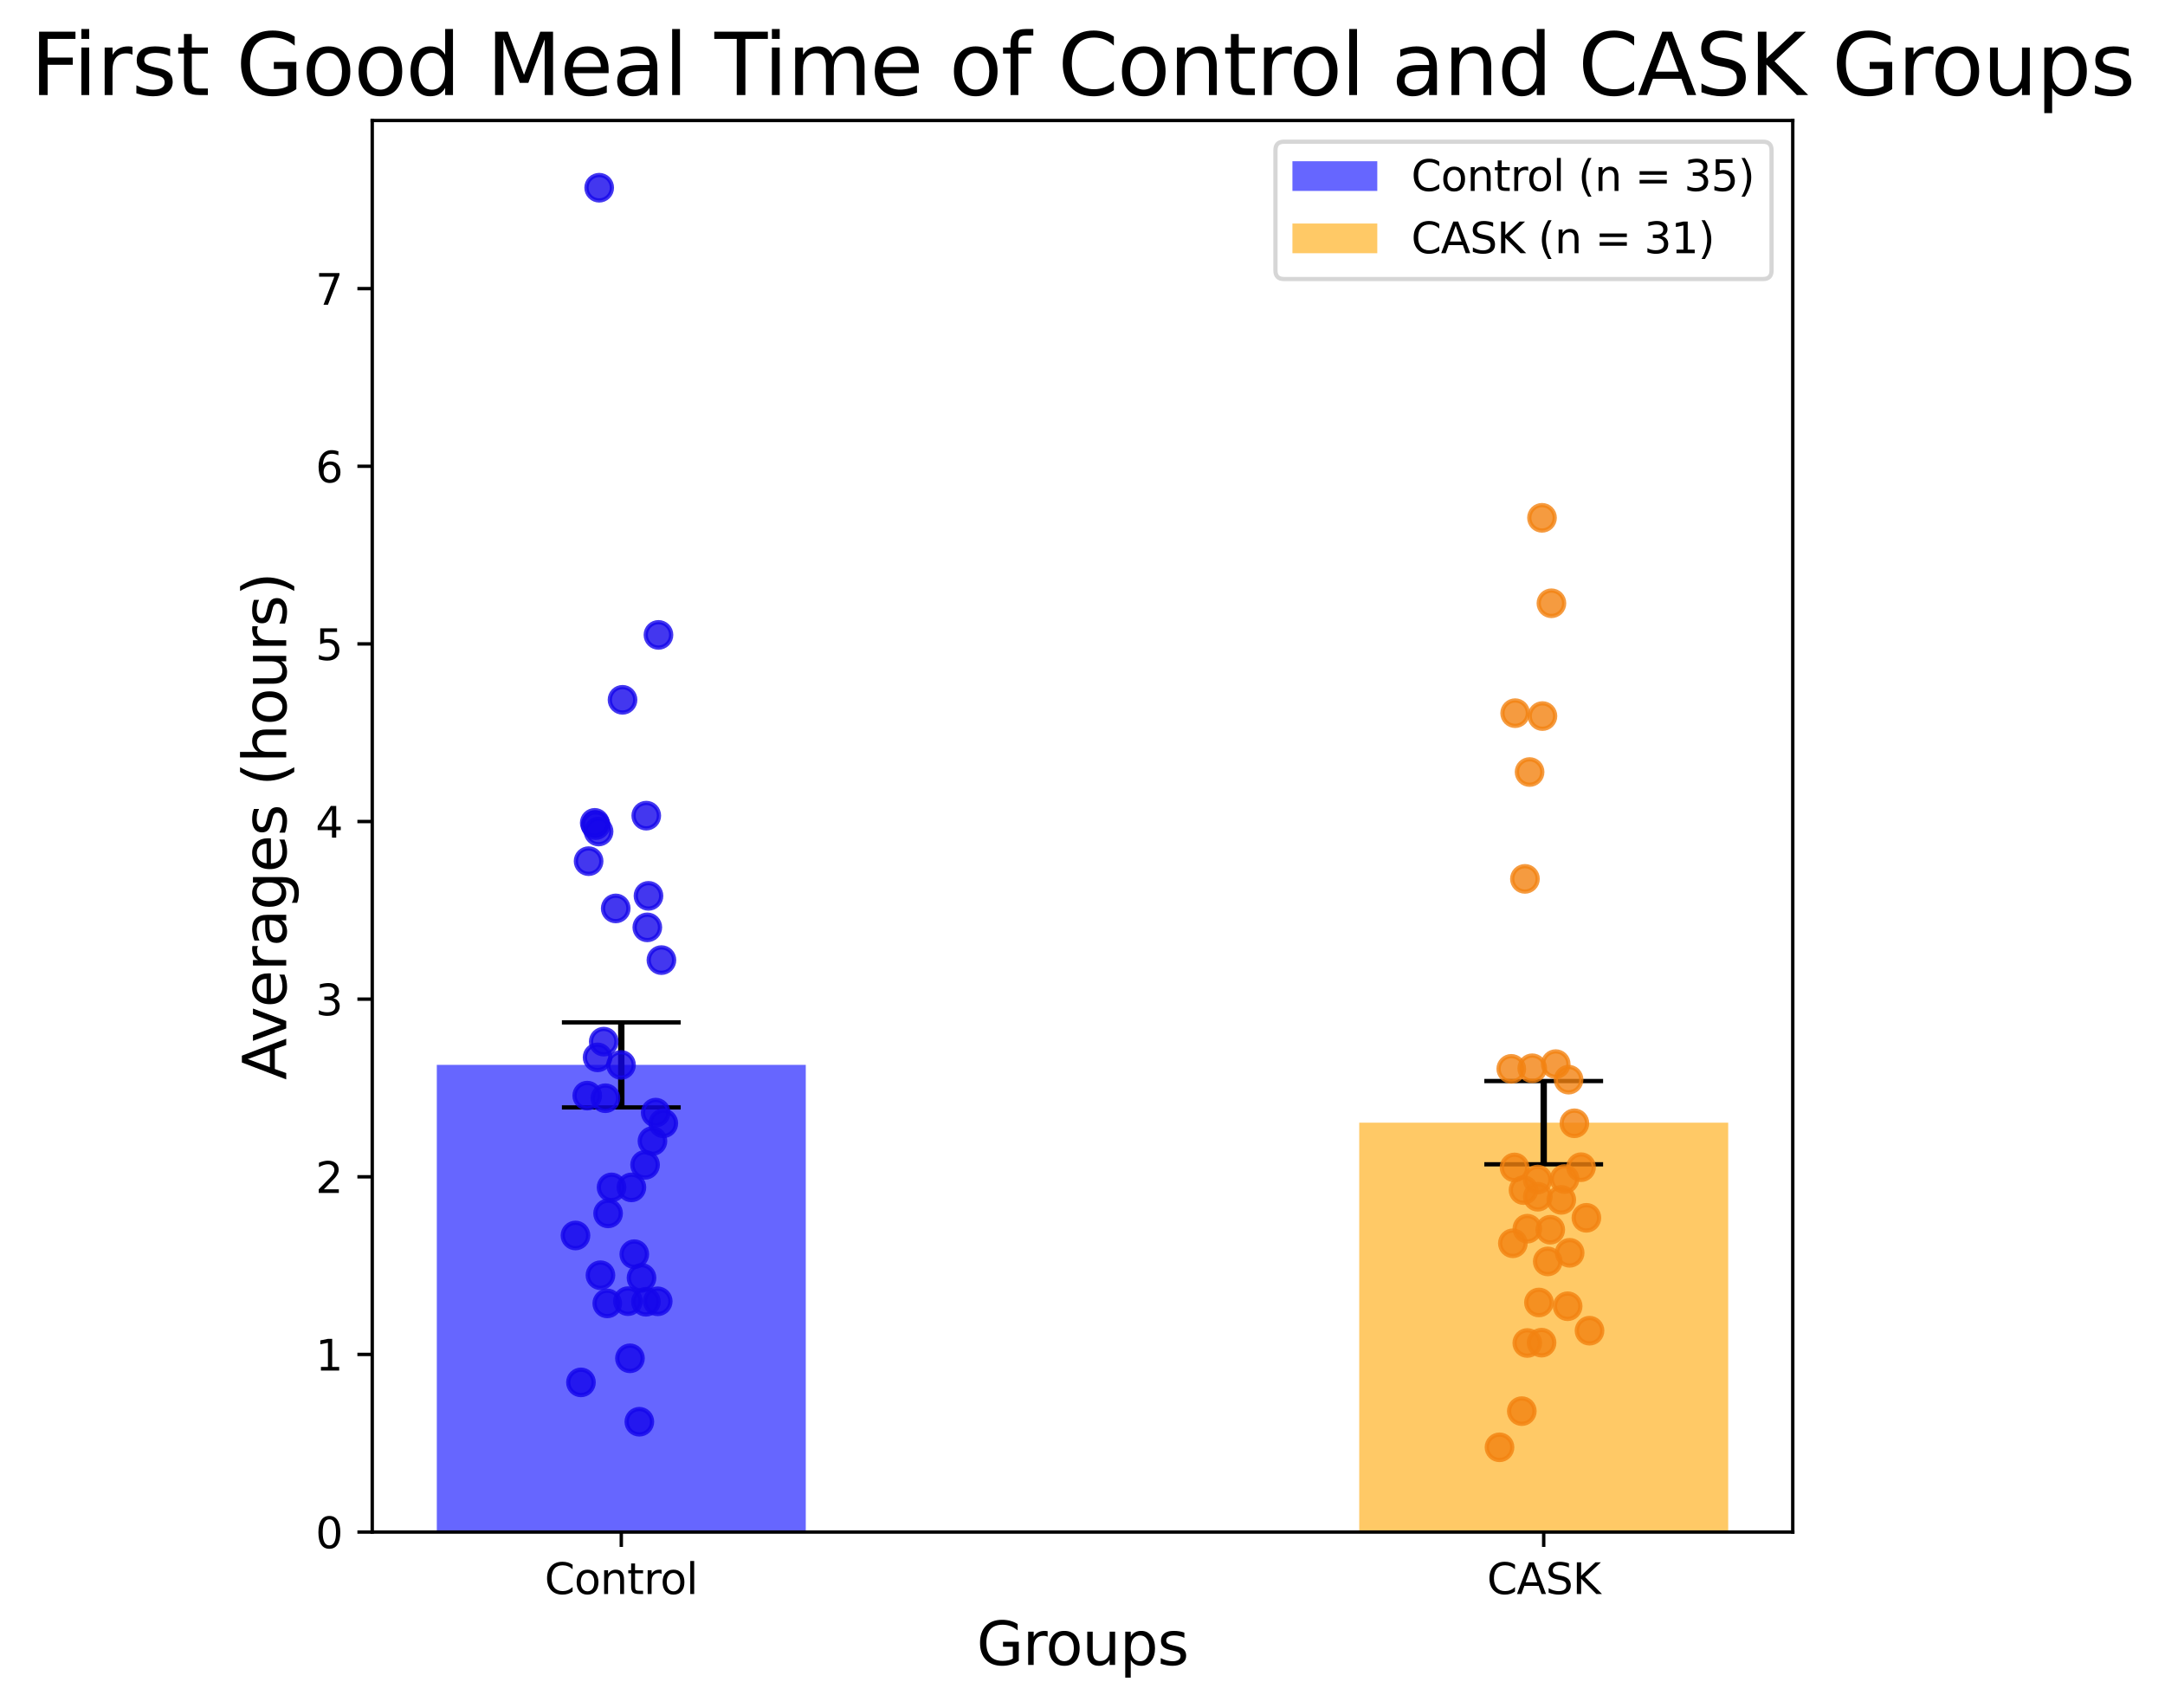 <?xml version="1.0" encoding="utf-8" standalone="no"?>
<!DOCTYPE svg PUBLIC "-//W3C//DTD SVG 1.1//EN"
  "http://www.w3.org/Graphics/SVG/1.1/DTD/svg11.dtd">
<svg xmlns:xlink="http://www.w3.org/1999/xlink" width="510.266pt" height="402.464pt" viewBox="0 0 510.266 402.464" xmlns="http://www.w3.org/2000/svg" version="1.1">
 <defs>
  <style type="text/css">*{stroke-linejoin: round; stroke-linecap: butt}</style>
 </defs>
 <g id="figure_1">
  <g id="patch_1">
   <path d="M 0 402.464 
L 510.266 402.464 
L 510.266 0 
L 0 0 
z
" style="fill: #ffffff"/>
  </g>
  <g id="axes_1">
   <g id="patch_2">
    <path d="M 87.733 361.037 
L 422.533 361.037 
L 422.533 28.397 
L 87.733 28.397 
z
" style="fill: #ffffff"/>
   </g>
   <g id="patch_3">
    <path d="M 102.951 361.037 
L 189.912 361.037 
L 189.912 250.946 
L 102.951 250.946 
z
" clip-path="url(#pde02271714)" style="fill: #0000ff; opacity: 0.6"/>
   </g>
   <g id="patch_4">
    <path d="M 320.354 361.037 
L 407.315 361.037 
L 407.315 264.561 
L 320.354 264.561 
z
" clip-path="url(#pde02271714)" style="fill: #ffa500; opacity: 0.6"/>
   </g>
   <g id="LineCollection_1">
    <path d="M 146.432 260.965 
L 146.432 240.926 
" clip-path="url(#pde02271714)" style="fill: none; stroke: #000000; stroke-width: 1.5"/>
   </g>
   <g id="line2d_1">
    <defs>
     <path id="m6d93405384" d="M 14 0 
L -14 -0 
" style="stroke: #000000"/>
    </defs>
    <g clip-path="url(#pde02271714)">
     <use xlink:href="#m6d93405384" x="146.432" y="260.965" style="stroke: #000000"/>
    </g>
   </g>
   <g id="line2d_2">
    <g clip-path="url(#pde02271714)">
     <use xlink:href="#m6d93405384" x="146.432" y="240.926" style="stroke: #000000"/>
    </g>
   </g>
   <g id="LineCollection_2">
    <path d="M 363.834 274.373 
L 363.834 254.75 
" clip-path="url(#pde02271714)" style="fill: none; stroke: #000000; stroke-width: 1.5"/>
   </g>
   <g id="line2d_3">
    <g clip-path="url(#pde02271714)">
     <use xlink:href="#m6d93405384" x="363.834" y="274.373" style="stroke: #000000"/>
    </g>
   </g>
   <g id="line2d_4">
    <g clip-path="url(#pde02271714)">
     <use xlink:href="#m6d93405384" x="363.834" y="254.75" style="stroke: #000000"/>
    </g>
   </g>
   <g id="matplotlib.axis_1">
    <g id="xtick_1">
     <g id="line2d_5">
      <defs>
       <path id="mc3d0bb5c5e" d="M 0 0 
L 0 3.5 
" style="stroke: #000000; stroke-width: 0.8"/>
      </defs>
      <g>
       <use xlink:href="#mc3d0bb5c5e" x="146.432" y="361.037" style="stroke: #000000; stroke-width: 0.8"/>
      </g>
     </g>
     <g id="text_1">
      <!-- Control -->
      <g transform="translate(128.36 375.635) scale(0.1 -0.1)">
       <defs>
        <path id="DejaVuSans-43" d="M 4122 4306 
L 4122 3641 
Q 3803 3938 3442 4084 
Q 3081 4231 2675 4231 
Q 1875 4231 1450 3742 
Q 1025 3253 1025 2328 
Q 1025 1406 1450 917 
Q 1875 428 2675 428 
Q 3081 428 3442 575 
Q 3803 722 4122 1019 
L 4122 359 
Q 3791 134 3420 21 
Q 3050 -91 2638 -91 
Q 1578 -91 968 557 
Q 359 1206 359 2328 
Q 359 3453 968 4101 
Q 1578 4750 2638 4750 
Q 3056 4750 3426 4639 
Q 3797 4528 4122 4306 
z
" transform="scale(0.016)"/>
        <path id="DejaVuSans-6f" d="M 1959 3097 
Q 1497 3097 1228 2736 
Q 959 2375 959 1747 
Q 959 1119 1226 758 
Q 1494 397 1959 397 
Q 2419 397 2687 759 
Q 2956 1122 2956 1747 
Q 2956 2369 2687 2733 
Q 2419 3097 1959 3097 
z
M 1959 3584 
Q 2709 3584 3137 3096 
Q 3566 2609 3566 1747 
Q 3566 888 3137 398 
Q 2709 -91 1959 -91 
Q 1206 -91 779 398 
Q 353 888 353 1747 
Q 353 2609 779 3096 
Q 1206 3584 1959 3584 
z
" transform="scale(0.016)"/>
        <path id="DejaVuSans-6e" d="M 3513 2113 
L 3513 0 
L 2938 0 
L 2938 2094 
Q 2938 2591 2744 2837 
Q 2550 3084 2163 3084 
Q 1697 3084 1428 2787 
Q 1159 2491 1159 1978 
L 1159 0 
L 581 0 
L 581 3500 
L 1159 3500 
L 1159 2956 
Q 1366 3272 1645 3428 
Q 1925 3584 2291 3584 
Q 2894 3584 3203 3211 
Q 3513 2838 3513 2113 
z
" transform="scale(0.016)"/>
        <path id="DejaVuSans-74" d="M 1172 4494 
L 1172 3500 
L 2356 3500 
L 2356 3053 
L 1172 3053 
L 1172 1153 
Q 1172 725 1289 603 
Q 1406 481 1766 481 
L 2356 481 
L 2356 0 
L 1766 0 
Q 1100 0 847 248 
Q 594 497 594 1153 
L 594 3053 
L 172 3053 
L 172 3500 
L 594 3500 
L 594 4494 
L 1172 4494 
z
" transform="scale(0.016)"/>
        <path id="DejaVuSans-72" d="M 2631 2963 
Q 2534 3019 2420 3045 
Q 2306 3072 2169 3072 
Q 1681 3072 1420 2755 
Q 1159 2438 1159 1844 
L 1159 0 
L 581 0 
L 581 3500 
L 1159 3500 
L 1159 2956 
Q 1341 3275 1631 3429 
Q 1922 3584 2338 3584 
Q 2397 3584 2469 3576 
Q 2541 3569 2628 3553 
L 2631 2963 
z
" transform="scale(0.016)"/>
        <path id="DejaVuSans-6c" d="M 603 4863 
L 1178 4863 
L 1178 0 
L 603 0 
L 603 4863 
z
" transform="scale(0.016)"/>
       </defs>
       <use xlink:href="#DejaVuSans-43"/>
       <use xlink:href="#DejaVuSans-6f" x="69.824"/>
       <use xlink:href="#DejaVuSans-6e" x="131.006"/>
       <use xlink:href="#DejaVuSans-74" x="194.385"/>
       <use xlink:href="#DejaVuSans-72" x="233.594"/>
       <use xlink:href="#DejaVuSans-6f" x="272.457"/>
       <use xlink:href="#DejaVuSans-6c" x="333.639"/>
      </g>
     </g>
    </g>
    <g id="xtick_2">
     <g id="line2d_6">
      <g>
       <use xlink:href="#mc3d0bb5c5e" x="363.834" y="361.037" style="stroke: #000000; stroke-width: 0.8"/>
      </g>
     </g>
     <g id="text_2">
      <!-- CASK -->
      <g transform="translate(350.469 375.635) scale(0.1 -0.1)">
       <defs>
        <path id="DejaVuSans-41" d="M 2188 4044 
L 1331 1722 
L 3047 1722 
L 2188 4044 
z
M 1831 4666 
L 2547 4666 
L 4325 0 
L 3669 0 
L 3244 1197 
L 1141 1197 
L 716 0 
L 50 0 
L 1831 4666 
z
" transform="scale(0.016)"/>
        <path id="DejaVuSans-53" d="M 3425 4513 
L 3425 3897 
Q 3066 4069 2747 4153 
Q 2428 4238 2131 4238 
Q 1616 4238 1336 4038 
Q 1056 3838 1056 3469 
Q 1056 3159 1242 3001 
Q 1428 2844 1947 2747 
L 2328 2669 
Q 3034 2534 3370 2195 
Q 3706 1856 3706 1288 
Q 3706 609 3251 259 
Q 2797 -91 1919 -91 
Q 1588 -91 1214 -16 
Q 841 59 441 206 
L 441 856 
Q 825 641 1194 531 
Q 1563 422 1919 422 
Q 2459 422 2753 634 
Q 3047 847 3047 1241 
Q 3047 1584 2836 1778 
Q 2625 1972 2144 2069 
L 1759 2144 
Q 1053 2284 737 2584 
Q 422 2884 422 3419 
Q 422 4038 858 4394 
Q 1294 4750 2059 4750 
Q 2388 4750 2728 4690 
Q 3069 4631 3425 4513 
z
" transform="scale(0.016)"/>
        <path id="DejaVuSans-4b" d="M 628 4666 
L 1259 4666 
L 1259 2694 
L 3353 4666 
L 4166 4666 
L 1850 2491 
L 4331 0 
L 3500 0 
L 1259 2247 
L 1259 0 
L 628 0 
L 628 4666 
z
" transform="scale(0.016)"/>
       </defs>
       <use xlink:href="#DejaVuSans-43"/>
       <use xlink:href="#DejaVuSans-41" x="69.824"/>
       <use xlink:href="#DejaVuSans-53" x="138.232"/>
       <use xlink:href="#DejaVuSans-4b" x="201.709"/>
      </g>
     </g>
    </g>
    <g id="text_3">
     <!-- Groups -->
     <g transform="translate(230.179 392.353) scale(0.14 -0.14)">
      <defs>
       <path id="DejaVuSans-47" d="M 3809 666 
L 3809 1919 
L 2778 1919 
L 2778 2438 
L 4434 2438 
L 4434 434 
Q 4069 175 3628 42 
Q 3188 -91 2688 -91 
Q 1594 -91 976 548 
Q 359 1188 359 2328 
Q 359 3472 976 4111 
Q 1594 4750 2688 4750 
Q 3144 4750 3555 4637 
Q 3966 4525 4313 4306 
L 4313 3634 
Q 3963 3931 3569 4081 
Q 3175 4231 2741 4231 
Q 1884 4231 1454 3753 
Q 1025 3275 1025 2328 
Q 1025 1384 1454 906 
Q 1884 428 2741 428 
Q 3075 428 3337 486 
Q 3600 544 3809 666 
z
" transform="scale(0.016)"/>
       <path id="DejaVuSans-75" d="M 544 1381 
L 544 3500 
L 1119 3500 
L 1119 1403 
Q 1119 906 1312 657 
Q 1506 409 1894 409 
Q 2359 409 2629 706 
Q 2900 1003 2900 1516 
L 2900 3500 
L 3475 3500 
L 3475 0 
L 2900 0 
L 2900 538 
Q 2691 219 2414 64 
Q 2138 -91 1772 -91 
Q 1169 -91 856 284 
Q 544 659 544 1381 
z
M 1991 3584 
L 1991 3584 
z
" transform="scale(0.016)"/>
       <path id="DejaVuSans-70" d="M 1159 525 
L 1159 -1331 
L 581 -1331 
L 581 3500 
L 1159 3500 
L 1159 2969 
Q 1341 3281 1617 3432 
Q 1894 3584 2278 3584 
Q 2916 3584 3314 3078 
Q 3713 2572 3713 1747 
Q 3713 922 3314 415 
Q 2916 -91 2278 -91 
Q 1894 -91 1617 61 
Q 1341 213 1159 525 
z
M 3116 1747 
Q 3116 2381 2855 2742 
Q 2594 3103 2138 3103 
Q 1681 3103 1420 2742 
Q 1159 2381 1159 1747 
Q 1159 1113 1420 752 
Q 1681 391 2138 391 
Q 2594 391 2855 752 
Q 3116 1113 3116 1747 
z
" transform="scale(0.016)"/>
       <path id="DejaVuSans-73" d="M 2834 3397 
L 2834 2853 
Q 2591 2978 2328 3040 
Q 2066 3103 1784 3103 
Q 1356 3103 1142 2972 
Q 928 2841 928 2578 
Q 928 2378 1081 2264 
Q 1234 2150 1697 2047 
L 1894 2003 
Q 2506 1872 2764 1633 
Q 3022 1394 3022 966 
Q 3022 478 2636 193 
Q 2250 -91 1575 -91 
Q 1294 -91 989 -36 
Q 684 19 347 128 
L 347 722 
Q 666 556 975 473 
Q 1284 391 1588 391 
Q 1994 391 2212 530 
Q 2431 669 2431 922 
Q 2431 1156 2273 1281 
Q 2116 1406 1581 1522 
L 1381 1569 
Q 847 1681 609 1914 
Q 372 2147 372 2553 
Q 372 3047 722 3315 
Q 1072 3584 1716 3584 
Q 2034 3584 2315 3537 
Q 2597 3491 2834 3397 
z
" transform="scale(0.016)"/>
      </defs>
      <use xlink:href="#DejaVuSans-47"/>
      <use xlink:href="#DejaVuSans-72" x="77.49"/>
      <use xlink:href="#DejaVuSans-6f" x="116.354"/>
      <use xlink:href="#DejaVuSans-75" x="177.535"/>
      <use xlink:href="#DejaVuSans-70" x="240.914"/>
      <use xlink:href="#DejaVuSans-73" x="304.391"/>
     </g>
    </g>
   </g>
   <g id="matplotlib.axis_2">
    <g id="ytick_1">
     <g id="line2d_7">
      <defs>
       <path id="m5d9645a087" d="M 0 0 
L -3.5 0 
" style="stroke: #000000; stroke-width: 0.8"/>
      </defs>
      <g>
       <use xlink:href="#m5d9645a087" x="87.733" y="361.037" style="stroke: #000000; stroke-width: 0.8"/>
      </g>
     </g>
     <g id="text_4">
      <!-- 0 -->
      <g transform="translate(74.37 364.836) scale(0.1 -0.1)">
       <defs>
        <path id="DejaVuSans-30" d="M 2034 4250 
Q 1547 4250 1301 3770 
Q 1056 3291 1056 2328 
Q 1056 1369 1301 889 
Q 1547 409 2034 409 
Q 2525 409 2770 889 
Q 3016 1369 3016 2328 
Q 3016 3291 2770 3770 
Q 2525 4250 2034 4250 
z
M 2034 4750 
Q 2819 4750 3233 4129 
Q 3647 3509 3647 2328 
Q 3647 1150 3233 529 
Q 2819 -91 2034 -91 
Q 1250 -91 836 529 
Q 422 1150 422 2328 
Q 422 3509 836 4129 
Q 1250 4750 2034 4750 
z
" transform="scale(0.016)"/>
       </defs>
       <use xlink:href="#DejaVuSans-30"/>
      </g>
     </g>
    </g>
    <g id="ytick_2">
     <g id="line2d_8">
      <g>
       <use xlink:href="#m5d9645a087" x="87.733" y="319.177" style="stroke: #000000; stroke-width: 0.8"/>
      </g>
     </g>
     <g id="text_5">
      <!-- 1 -->
      <g transform="translate(74.37 322.976) scale(0.1 -0.1)">
       <defs>
        <path id="DejaVuSans-31" d="M 794 531 
L 1825 531 
L 1825 4091 
L 703 3866 
L 703 4441 
L 1819 4666 
L 2450 4666 
L 2450 531 
L 3481 531 
L 3481 0 
L 794 0 
L 794 531 
z
" transform="scale(0.016)"/>
       </defs>
       <use xlink:href="#DejaVuSans-31"/>
      </g>
     </g>
    </g>
    <g id="ytick_3">
     <g id="line2d_9">
      <g>
       <use xlink:href="#m5d9645a087" x="87.733" y="277.317" style="stroke: #000000; stroke-width: 0.8"/>
      </g>
     </g>
     <g id="text_6">
      <!-- 2 -->
      <g transform="translate(74.37 281.116) scale(0.1 -0.1)">
       <defs>
        <path id="DejaVuSans-32" d="M 1228 531 
L 3431 531 
L 3431 0 
L 469 0 
L 469 531 
Q 828 903 1448 1529 
Q 2069 2156 2228 2338 
Q 2531 2678 2651 2914 
Q 2772 3150 2772 3378 
Q 2772 3750 2511 3984 
Q 2250 4219 1831 4219 
Q 1534 4219 1204 4116 
Q 875 4013 500 3803 
L 500 4441 
Q 881 4594 1212 4672 
Q 1544 4750 1819 4750 
Q 2544 4750 2975 4387 
Q 3406 4025 3406 3419 
Q 3406 3131 3298 2873 
Q 3191 2616 2906 2266 
Q 2828 2175 2409 1742 
Q 1991 1309 1228 531 
z
" transform="scale(0.016)"/>
       </defs>
       <use xlink:href="#DejaVuSans-32"/>
      </g>
     </g>
    </g>
    <g id="ytick_4">
     <g id="line2d_10">
      <g>
       <use xlink:href="#m5d9645a087" x="87.733" y="235.456" style="stroke: #000000; stroke-width: 0.8"/>
      </g>
     </g>
     <g id="text_7">
      <!-- 3 -->
      <g transform="translate(74.37 239.256) scale(0.1 -0.1)">
       <defs>
        <path id="DejaVuSans-33" d="M 2597 2516 
Q 3050 2419 3304 2112 
Q 3559 1806 3559 1356 
Q 3559 666 3084 287 
Q 2609 -91 1734 -91 
Q 1441 -91 1130 -33 
Q 819 25 488 141 
L 488 750 
Q 750 597 1062 519 
Q 1375 441 1716 441 
Q 2309 441 2620 675 
Q 2931 909 2931 1356 
Q 2931 1769 2642 2001 
Q 2353 2234 1838 2234 
L 1294 2234 
L 1294 2753 
L 1863 2753 
Q 2328 2753 2575 2939 
Q 2822 3125 2822 3475 
Q 2822 3834 2567 4026 
Q 2313 4219 1838 4219 
Q 1578 4219 1281 4162 
Q 984 4106 628 3988 
L 628 4550 
Q 988 4650 1302 4700 
Q 1616 4750 1894 4750 
Q 2613 4750 3031 4423 
Q 3450 4097 3450 3541 
Q 3450 3153 3228 2886 
Q 3006 2619 2597 2516 
z
" transform="scale(0.016)"/>
       </defs>
       <use xlink:href="#DejaVuSans-33"/>
      </g>
     </g>
    </g>
    <g id="ytick_5">
     <g id="line2d_11">
      <g>
       <use xlink:href="#m5d9645a087" x="87.733" y="193.596" style="stroke: #000000; stroke-width: 0.8"/>
      </g>
     </g>
     <g id="text_8">
      <!-- 4 -->
      <g transform="translate(74.37 197.395) scale(0.1 -0.1)">
       <defs>
        <path id="DejaVuSans-34" d="M 2419 4116 
L 825 1625 
L 2419 1625 
L 2419 4116 
z
M 2253 4666 
L 3047 4666 
L 3047 1625 
L 3713 1625 
L 3713 1100 
L 3047 1100 
L 3047 0 
L 2419 0 
L 2419 1100 
L 313 1100 
L 313 1709 
L 2253 4666 
z
" transform="scale(0.016)"/>
       </defs>
       <use xlink:href="#DejaVuSans-34"/>
      </g>
     </g>
    </g>
    <g id="ytick_6">
     <g id="line2d_12">
      <g>
       <use xlink:href="#m5d9645a087" x="87.733" y="151.736" style="stroke: #000000; stroke-width: 0.8"/>
      </g>
     </g>
     <g id="text_9">
      <!-- 5 -->
      <g transform="translate(74.37 155.535) scale(0.1 -0.1)">
       <defs>
        <path id="DejaVuSans-35" d="M 691 4666 
L 3169 4666 
L 3169 4134 
L 1269 4134 
L 1269 2991 
Q 1406 3038 1543 3061 
Q 1681 3084 1819 3084 
Q 2600 3084 3056 2656 
Q 3513 2228 3513 1497 
Q 3513 744 3044 326 
Q 2575 -91 1722 -91 
Q 1428 -91 1123 -41 
Q 819 9 494 109 
L 494 744 
Q 775 591 1075 516 
Q 1375 441 1709 441 
Q 2250 441 2565 725 
Q 2881 1009 2881 1497 
Q 2881 1984 2565 2268 
Q 2250 2553 1709 2553 
Q 1456 2553 1204 2497 
Q 953 2441 691 2322 
L 691 4666 
z
" transform="scale(0.016)"/>
       </defs>
       <use xlink:href="#DejaVuSans-35"/>
      </g>
     </g>
    </g>
    <g id="ytick_7">
     <g id="line2d_13">
      <g>
       <use xlink:href="#m5d9645a087" x="87.733" y="109.876" style="stroke: #000000; stroke-width: 0.8"/>
      </g>
     </g>
     <g id="text_10">
      <!-- 6 -->
      <g transform="translate(74.37 113.675) scale(0.1 -0.1)">
       <defs>
        <path id="DejaVuSans-36" d="M 2113 2584 
Q 1688 2584 1439 2293 
Q 1191 2003 1191 1497 
Q 1191 994 1439 701 
Q 1688 409 2113 409 
Q 2538 409 2786 701 
Q 3034 994 3034 1497 
Q 3034 2003 2786 2293 
Q 2538 2584 2113 2584 
z
M 3366 4563 
L 3366 3988 
Q 3128 4100 2886 4159 
Q 2644 4219 2406 4219 
Q 1781 4219 1451 3797 
Q 1122 3375 1075 2522 
Q 1259 2794 1537 2939 
Q 1816 3084 2150 3084 
Q 2853 3084 3261 2657 
Q 3669 2231 3669 1497 
Q 3669 778 3244 343 
Q 2819 -91 2113 -91 
Q 1303 -91 875 529 
Q 447 1150 447 2328 
Q 447 3434 972 4092 
Q 1497 4750 2381 4750 
Q 2619 4750 2861 4703 
Q 3103 4656 3366 4563 
z
" transform="scale(0.016)"/>
       </defs>
       <use xlink:href="#DejaVuSans-36"/>
      </g>
     </g>
    </g>
    <g id="ytick_8">
     <g id="line2d_14">
      <g>
       <use xlink:href="#m5d9645a087" x="87.733" y="68.016" style="stroke: #000000; stroke-width: 0.8"/>
      </g>
     </g>
     <g id="text_11">
      <!-- 7 -->
      <g transform="translate(74.37 71.815) scale(0.1 -0.1)">
       <defs>
        <path id="DejaVuSans-37" d="M 525 4666 
L 3525 4666 
L 3525 4397 
L 1831 0 
L 1172 0 
L 2766 4134 
L 525 4134 
L 525 4666 
z
" transform="scale(0.016)"/>
       </defs>
       <use xlink:href="#DejaVuSans-37"/>
      </g>
     </g>
    </g>
    <g id="text_12">
     <!-- Averages (hours) -->
     <g transform="translate(67.459 254.476) rotate(-90) scale(0.14 -0.14)">
      <defs>
       <path id="DejaVuSans-76" d="M 191 3500 
L 800 3500 
L 1894 563 
L 2988 3500 
L 3597 3500 
L 2284 0 
L 1503 0 
L 191 3500 
z
" transform="scale(0.016)"/>
       <path id="DejaVuSans-65" d="M 3597 1894 
L 3597 1613 
L 953 1613 
Q 991 1019 1311 708 
Q 1631 397 2203 397 
Q 2534 397 2845 478 
Q 3156 559 3463 722 
L 3463 178 
Q 3153 47 2828 -22 
Q 2503 -91 2169 -91 
Q 1331 -91 842 396 
Q 353 884 353 1716 
Q 353 2575 817 3079 
Q 1281 3584 2069 3584 
Q 2775 3584 3186 3129 
Q 3597 2675 3597 1894 
z
M 3022 2063 
Q 3016 2534 2758 2815 
Q 2500 3097 2075 3097 
Q 1594 3097 1305 2825 
Q 1016 2553 972 2059 
L 3022 2063 
z
" transform="scale(0.016)"/>
       <path id="DejaVuSans-61" d="M 2194 1759 
Q 1497 1759 1228 1600 
Q 959 1441 959 1056 
Q 959 750 1161 570 
Q 1363 391 1709 391 
Q 2188 391 2477 730 
Q 2766 1069 2766 1631 
L 2766 1759 
L 2194 1759 
z
M 3341 1997 
L 3341 0 
L 2766 0 
L 2766 531 
Q 2569 213 2275 61 
Q 1981 -91 1556 -91 
Q 1019 -91 701 211 
Q 384 513 384 1019 
Q 384 1609 779 1909 
Q 1175 2209 1959 2209 
L 2766 2209 
L 2766 2266 
Q 2766 2663 2505 2880 
Q 2244 3097 1772 3097 
Q 1472 3097 1187 3025 
Q 903 2953 641 2809 
L 641 3341 
Q 956 3463 1253 3523 
Q 1550 3584 1831 3584 
Q 2591 3584 2966 3190 
Q 3341 2797 3341 1997 
z
" transform="scale(0.016)"/>
       <path id="DejaVuSans-67" d="M 2906 1791 
Q 2906 2416 2648 2759 
Q 2391 3103 1925 3103 
Q 1463 3103 1205 2759 
Q 947 2416 947 1791 
Q 947 1169 1205 825 
Q 1463 481 1925 481 
Q 2391 481 2648 825 
Q 2906 1169 2906 1791 
z
M 3481 434 
Q 3481 -459 3084 -895 
Q 2688 -1331 1869 -1331 
Q 1566 -1331 1297 -1286 
Q 1028 -1241 775 -1147 
L 775 -588 
Q 1028 -725 1275 -790 
Q 1522 -856 1778 -856 
Q 2344 -856 2625 -561 
Q 2906 -266 2906 331 
L 2906 616 
Q 2728 306 2450 153 
Q 2172 0 1784 0 
Q 1141 0 747 490 
Q 353 981 353 1791 
Q 353 2603 747 3093 
Q 1141 3584 1784 3584 
Q 2172 3584 2450 3431 
Q 2728 3278 2906 2969 
L 2906 3500 
L 3481 3500 
L 3481 434 
z
" transform="scale(0.016)"/>
       <path id="DejaVuSans-20" transform="scale(0.016)"/>
       <path id="DejaVuSans-28" d="M 1984 4856 
Q 1566 4138 1362 3434 
Q 1159 2731 1159 2009 
Q 1159 1288 1364 580 
Q 1569 -128 1984 -844 
L 1484 -844 
Q 1016 -109 783 600 
Q 550 1309 550 2009 
Q 550 2706 781 3412 
Q 1013 4119 1484 4856 
L 1984 4856 
z
" transform="scale(0.016)"/>
       <path id="DejaVuSans-68" d="M 3513 2113 
L 3513 0 
L 2938 0 
L 2938 2094 
Q 2938 2591 2744 2837 
Q 2550 3084 2163 3084 
Q 1697 3084 1428 2787 
Q 1159 2491 1159 1978 
L 1159 0 
L 581 0 
L 581 4863 
L 1159 4863 
L 1159 2956 
Q 1366 3272 1645 3428 
Q 1925 3584 2291 3584 
Q 2894 3584 3203 3211 
Q 3513 2838 3513 2113 
z
" transform="scale(0.016)"/>
       <path id="DejaVuSans-29" d="M 513 4856 
L 1013 4856 
Q 1481 4119 1714 3412 
Q 1947 2706 1947 2009 
Q 1947 1309 1714 600 
Q 1481 -109 1013 -844 
L 513 -844 
Q 928 -128 1133 580 
Q 1338 1288 1338 2009 
Q 1338 2731 1133 3434 
Q 928 4138 513 4856 
z
" transform="scale(0.016)"/>
      </defs>
      <use xlink:href="#DejaVuSans-41"/>
      <use xlink:href="#DejaVuSans-76" x="62.533"/>
      <use xlink:href="#DejaVuSans-65" x="121.713"/>
      <use xlink:href="#DejaVuSans-72" x="183.236"/>
      <use xlink:href="#DejaVuSans-61" x="224.35"/>
      <use xlink:href="#DejaVuSans-67" x="285.629"/>
      <use xlink:href="#DejaVuSans-65" x="349.105"/>
      <use xlink:href="#DejaVuSans-73" x="410.629"/>
      <use xlink:href="#DejaVuSans-20" x="462.729"/>
      <use xlink:href="#DejaVuSans-28" x="494.516"/>
      <use xlink:href="#DejaVuSans-68" x="533.529"/>
      <use xlink:href="#DejaVuSans-6f" x="596.908"/>
      <use xlink:href="#DejaVuSans-75" x="658.09"/>
      <use xlink:href="#DejaVuSans-72" x="721.469"/>
      <use xlink:href="#DejaVuSans-73" x="762.582"/>
      <use xlink:href="#DejaVuSans-29" x="814.682"/>
     </g>
    </g>
   </g>
   <g id="PathCollection_1">
    <defs>
     <path id="m9ddcd72b1f" d="M 0 3 
C 0.796 3 1.559 2.684 2.121 2.121 
C 2.684 1.559 3 0.796 3 0 
C 3 -0.796 2.684 -1.559 2.121 -2.121 
C 1.559 -2.684 0.796 -3 0 -3 
C -0.796 -3 -1.559 -2.684 -2.121 -2.121 
C -2.684 -1.559 -3 -0.796 -3 0 
C -3 0.796 -2.684 1.559 -2.121 2.121 
C -1.559 2.684 -0.796 3 0 3 
z
" style="stroke: #1405eb; stroke-opacity: 0.8"/>
    </defs>
    <g clip-path="url(#pde02271714)">
     <use xlink:href="#m9ddcd72b1f" x="143.32" y="285.942" style="fill: #1405eb; fill-opacity: 0.8; stroke: #1405eb; stroke-opacity: 0.8"/>
     <use xlink:href="#m9ddcd72b1f" x="141.222" y="44.237" style="fill: #1405eb; fill-opacity: 0.8; stroke: #1405eb; stroke-opacity: 0.8"/>
     <use xlink:href="#m9ddcd72b1f" x="151.199" y="301.14" style="fill: #1405eb; fill-opacity: 0.8; stroke: #1405eb; stroke-opacity: 0.8"/>
     <use xlink:href="#m9ddcd72b1f" x="146.722" y="164.915" style="fill: #1405eb; fill-opacity: 0.8; stroke: #1405eb; stroke-opacity: 0.8"/>
     <use xlink:href="#m9ddcd72b1f" x="152.842" y="211.112" style="fill: #1405eb; fill-opacity: 0.8; stroke: #1405eb; stroke-opacity: 0.8"/>
     <use xlink:href="#m9ddcd72b1f" x="152.315" y="192.213" style="fill: #1405eb; fill-opacity: 0.8; stroke: #1405eb; stroke-opacity: 0.8"/>
     <use xlink:href="#m9ddcd72b1f" x="138.729" y="202.936" style="fill: #1405eb; fill-opacity: 0.8; stroke: #1405eb; stroke-opacity: 0.8"/>
     <use xlink:href="#m9ddcd72b1f" x="155.193" y="149.615" style="fill: #1405eb; fill-opacity: 0.8; stroke: #1405eb; stroke-opacity: 0.8"/>
     <use xlink:href="#m9ddcd72b1f" x="142.293" y="245.466" style="fill: #1405eb; fill-opacity: 0.8; stroke: #1405eb; stroke-opacity: 0.8"/>
     <use xlink:href="#m9ddcd72b1f" x="152.038" y="274.498" style="fill: #1405eb; fill-opacity: 0.8; stroke: #1405eb; stroke-opacity: 0.8"/>
     <use xlink:href="#m9ddcd72b1f" x="155.889" y="226.254" style="fill: #1405eb; fill-opacity: 0.8; stroke: #1405eb; stroke-opacity: 0.8"/>
     <use xlink:href="#m9ddcd72b1f" x="141.518" y="300.514" style="fill: #1405eb; fill-opacity: 0.8; stroke: #1405eb; stroke-opacity: 0.8"/>
     <use xlink:href="#m9ddcd72b1f" x="150.685" y="335.039" style="fill: #1405eb; fill-opacity: 0.8; stroke: #1405eb; stroke-opacity: 0.8"/>
     <use xlink:href="#m9ddcd72b1f" x="140.398" y="194.44" style="fill: #1405eb; fill-opacity: 0.8; stroke: #1405eb; stroke-opacity: 0.8"/>
     <use xlink:href="#m9ddcd72b1f" x="145.12" y="214.075" style="fill: #1405eb; fill-opacity: 0.8; stroke: #1405eb; stroke-opacity: 0.8"/>
     <use xlink:href="#m9ddcd72b1f" x="148.815" y="279.812" style="fill: #1405eb; fill-opacity: 0.8; stroke: #1405eb; stroke-opacity: 0.8"/>
     <use xlink:href="#m9ddcd72b1f" x="149.495" y="295.554" style="fill: #1405eb; fill-opacity: 0.8; stroke: #1405eb; stroke-opacity: 0.8"/>
     <use xlink:href="#m9ddcd72b1f" x="146.366" y="250.954" style="fill: #1405eb; fill-opacity: 0.8; stroke: #1405eb; stroke-opacity: 0.8"/>
     <use xlink:href="#m9ddcd72b1f" x="135.634" y="291.147" style="fill: #1405eb; fill-opacity: 0.8; stroke: #1405eb; stroke-opacity: 0.8"/>
     <use xlink:href="#m9ddcd72b1f" x="136.925" y="325.763" style="fill: #1405eb; fill-opacity: 0.8; stroke: #1405eb; stroke-opacity: 0.8"/>
     <use xlink:href="#m9ddcd72b1f" x="154.537" y="262.193" style="fill: #1405eb; fill-opacity: 0.8; stroke: #1405eb; stroke-opacity: 0.8"/>
     <use xlink:href="#m9ddcd72b1f" x="148.472" y="320.091" style="fill: #1405eb; fill-opacity: 0.8; stroke: #1405eb; stroke-opacity: 0.8"/>
     <use xlink:href="#m9ddcd72b1f" x="152.237" y="306.765" style="fill: #1405eb; fill-opacity: 0.8; stroke: #1405eb; stroke-opacity: 0.8"/>
     <use xlink:href="#m9ddcd72b1f" x="138.405" y="258.189" style="fill: #1405eb; fill-opacity: 0.8; stroke: #1405eb; stroke-opacity: 0.8"/>
     <use xlink:href="#m9ddcd72b1f" x="142.686" y="258.8" style="fill: #1405eb; fill-opacity: 0.8; stroke: #1405eb; stroke-opacity: 0.8"/>
     <use xlink:href="#m9ddcd72b1f" x="140.175" y="193.908" style="fill: #1405eb; fill-opacity: 0.8; stroke: #1405eb; stroke-opacity: 0.8"/>
     <use xlink:href="#m9ddcd72b1f" x="156.336" y="264.714" style="fill: #1405eb; fill-opacity: 0.8; stroke: #1405eb; stroke-opacity: 0.8"/>
     <use xlink:href="#m9ddcd72b1f" x="143.127" y="307.154" style="fill: #1405eb; fill-opacity: 0.8; stroke: #1405eb; stroke-opacity: 0.8"/>
     <use xlink:href="#m9ddcd72b1f" x="141.08" y="195.95" style="fill: #1405eb; fill-opacity: 0.8; stroke: #1405eb; stroke-opacity: 0.8"/>
     <use xlink:href="#m9ddcd72b1f" x="153.775" y="268.898" style="fill: #1405eb; fill-opacity: 0.8; stroke: #1405eb; stroke-opacity: 0.8"/>
     <use xlink:href="#m9ddcd72b1f" x="152.564" y="218.538" style="fill: #1405eb; fill-opacity: 0.8; stroke: #1405eb; stroke-opacity: 0.8"/>
     <use xlink:href="#m9ddcd72b1f" x="144.134" y="279.814" style="fill: #1405eb; fill-opacity: 0.8; stroke: #1405eb; stroke-opacity: 0.8"/>
     <use xlink:href="#m9ddcd72b1f" x="155.021" y="306.656" style="fill: #1405eb; fill-opacity: 0.8; stroke: #1405eb; stroke-opacity: 0.8"/>
     <use xlink:href="#m9ddcd72b1f" x="148" y="306.626" style="fill: #1405eb; fill-opacity: 0.8; stroke: #1405eb; stroke-opacity: 0.8"/>
     <use xlink:href="#m9ddcd72b1f" x="140.846" y="249.173" style="fill: #1405eb; fill-opacity: 0.8; stroke: #1405eb; stroke-opacity: 0.8"/>
    </g>
   </g>
   <g id="PathCollection_2">
    <defs>
     <path id="m6e7c68d587" d="M 0 3 
C 0.796 3 1.559 2.684 2.121 2.121 
C 2.684 1.559 3 0.796 3 0 
C 3 -0.796 2.684 -1.559 2.121 -2.121 
C 1.559 -2.684 0.796 -3 0 -3 
C -0.796 -3 -1.559 -2.684 -2.121 -2.121 
C -2.684 -1.559 -3 -0.796 -3 0 
C -3 0.796 -2.684 1.559 -2.121 2.121 
C -1.559 2.684 -0.796 3 0 3 
z
" style="stroke: #f28211; stroke-opacity: 0.8"/>
    </defs>
    <g clip-path="url(#pde02271714)">
     <use xlink:href="#m6e7c68d587" x="372.633" y="275.054" style="fill: #f28211; fill-opacity: 0.8; stroke: #f28211; stroke-opacity: 0.8"/>
     <use xlink:href="#m6e7c68d587" x="369.697" y="254.424" style="fill: #f28211; fill-opacity: 0.8; stroke: #f28211; stroke-opacity: 0.8"/>
     <use xlink:href="#m6e7c68d587" x="362.403" y="277.972" style="fill: #f28211; fill-opacity: 0.8; stroke: #f28211; stroke-opacity: 0.8"/>
     <use xlink:href="#m6e7c68d587" x="369.478" y="307.819" style="fill: #f28211; fill-opacity: 0.8; stroke: #f28211; stroke-opacity: 0.8"/>
     <use xlink:href="#m6e7c68d587" x="363.328" y="316.405" style="fill: #f28211; fill-opacity: 0.8; stroke: #f28211; stroke-opacity: 0.8"/>
     <use xlink:href="#m6e7c68d587" x="359.968" y="316.484" style="fill: #f28211; fill-opacity: 0.8; stroke: #f28211; stroke-opacity: 0.8"/>
     <use xlink:href="#m6e7c68d587" x="374.632" y="313.584" style="fill: #f28211; fill-opacity: 0.8; stroke: #f28211; stroke-opacity: 0.8"/>
     <use xlink:href="#m6e7c68d587" x="356.958" y="275.114" style="fill: #f28211; fill-opacity: 0.8; stroke: #f28211; stroke-opacity: 0.8"/>
     <use xlink:href="#m6e7c68d587" x="353.418" y="341.065" style="fill: #f28211; fill-opacity: 0.8; stroke: #f28211; stroke-opacity: 0.8"/>
     <use xlink:href="#m6e7c68d587" x="371.065" y="264.712" style="fill: #f28211; fill-opacity: 0.8; stroke: #f28211; stroke-opacity: 0.8"/>
     <use xlink:href="#m6e7c68d587" x="361.135" y="251.742" style="fill: #f28211; fill-opacity: 0.8; stroke: #f28211; stroke-opacity: 0.8"/>
     <use xlink:href="#m6e7c68d587" x="364.786" y="297.258" style="fill: #f28211; fill-opacity: 0.8; stroke: #f28211; stroke-opacity: 0.8"/>
     <use xlink:href="#m6e7c68d587" x="362.444" y="282.017" style="fill: #f28211; fill-opacity: 0.8; stroke: #f28211; stroke-opacity: 0.8"/>
     <use xlink:href="#m6e7c68d587" x="359.98" y="289.547" style="fill: #f28211; fill-opacity: 0.8; stroke: #f28211; stroke-opacity: 0.8"/>
     <use xlink:href="#m6e7c68d587" x="356.566" y="292.986" style="fill: #f28211; fill-opacity: 0.8; stroke: #f28211; stroke-opacity: 0.8"/>
     <use xlink:href="#m6e7c68d587" x="363.432" y="122.027" style="fill: #f28211; fill-opacity: 0.8; stroke: #f28211; stroke-opacity: 0.8"/>
     <use xlink:href="#m6e7c68d587" x="358.673" y="332.539" style="fill: #f28211; fill-opacity: 0.8; stroke: #f28211; stroke-opacity: 0.8"/>
     <use xlink:href="#m6e7c68d587" x="369.951" y="295.23" style="fill: #f28211; fill-opacity: 0.8; stroke: #f28211; stroke-opacity: 0.8"/>
     <use xlink:href="#m6e7c68d587" x="367.978" y="282.754" style="fill: #f28211; fill-opacity: 0.8; stroke: #f28211; stroke-opacity: 0.8"/>
     <use xlink:href="#m6e7c68d587" x="360.508" y="181.931" style="fill: #f28211; fill-opacity: 0.8; stroke: #f28211; stroke-opacity: 0.8"/>
     <use xlink:href="#m6e7c68d587" x="359.41" y="207.112" style="fill: #f28211; fill-opacity: 0.8; stroke: #f28211; stroke-opacity: 0.8"/>
     <use xlink:href="#m6e7c68d587" x="365.38" y="289.791" style="fill: #f28211; fill-opacity: 0.8; stroke: #f28211; stroke-opacity: 0.8"/>
     <use xlink:href="#m6e7c68d587" x="363.536" y="168.745" style="fill: #f28211; fill-opacity: 0.8; stroke: #f28211; stroke-opacity: 0.8"/>
     <use xlink:href="#m6e7c68d587" x="359.073" y="280.449" style="fill: #f28211; fill-opacity: 0.8; stroke: #f28211; stroke-opacity: 0.8"/>
     <use xlink:href="#m6e7c68d587" x="357.107" y="168.062" style="fill: #f28211; fill-opacity: 0.8; stroke: #f28211; stroke-opacity: 0.8"/>
     <use xlink:href="#m6e7c68d587" x="373.897" y="286.982" style="fill: #f28211; fill-opacity: 0.8; stroke: #f28211; stroke-opacity: 0.8"/>
     <use xlink:href="#m6e7c68d587" x="362.713" y="306.935" style="fill: #f28211; fill-opacity: 0.8; stroke: #f28211; stroke-opacity: 0.8"/>
     <use xlink:href="#m6e7c68d587" x="365.653" y="142.164" style="fill: #f28211; fill-opacity: 0.8; stroke: #f28211; stroke-opacity: 0.8"/>
     <use xlink:href="#m6e7c68d587" x="356.192" y="251.88" style="fill: #f28211; fill-opacity: 0.8; stroke: #f28211; stroke-opacity: 0.8"/>
     <use xlink:href="#m6e7c68d587" x="366.666" y="250.766" style="fill: #f28211; fill-opacity: 0.8; stroke: #f28211; stroke-opacity: 0.8"/>
     <use xlink:href="#m6e7c68d587" x="368.737" y="277.849" style="fill: #f28211; fill-opacity: 0.8; stroke: #f28211; stroke-opacity: 0.8"/>
    </g>
   </g>
   <g id="patch_5">
    <path d="M 87.733 361.037 
L 87.733 28.397 
" style="fill: none; stroke: #000000; stroke-width: 0.8; stroke-linejoin: miter; stroke-linecap: square"/>
   </g>
   <g id="patch_6">
    <path d="M 422.533 361.037 
L 422.533 28.397 
" style="fill: none; stroke: #000000; stroke-width: 0.8; stroke-linejoin: miter; stroke-linecap: square"/>
   </g>
   <g id="patch_7">
    <path d="M 87.733 361.037 
L 422.533 361.037 
" style="fill: none; stroke: #000000; stroke-width: 0.8; stroke-linejoin: miter; stroke-linecap: square"/>
   </g>
   <g id="patch_8">
    <path d="M 87.733 28.397 
L 422.533 28.397 
" style="fill: none; stroke: #000000; stroke-width: 0.8; stroke-linejoin: miter; stroke-linecap: square"/>
   </g>
   <g id="text_13">
    <!-- First Good Meal Time of Control and CASK Groups -->
    <g transform="translate(7.2 22.397) scale(0.2 -0.2)">
     <defs>
      <path id="DejaVuSans-46" d="M 628 4666 
L 3309 4666 
L 3309 4134 
L 1259 4134 
L 1259 2759 
L 3109 2759 
L 3109 2228 
L 1259 2228 
L 1259 0 
L 628 0 
L 628 4666 
z
" transform="scale(0.016)"/>
      <path id="DejaVuSans-69" d="M 603 3500 
L 1178 3500 
L 1178 0 
L 603 0 
L 603 3500 
z
M 603 4863 
L 1178 4863 
L 1178 4134 
L 603 4134 
L 603 4863 
z
" transform="scale(0.016)"/>
      <path id="DejaVuSans-64" d="M 2906 2969 
L 2906 4863 
L 3481 4863 
L 3481 0 
L 2906 0 
L 2906 525 
Q 2725 213 2448 61 
Q 2172 -91 1784 -91 
Q 1150 -91 751 415 
Q 353 922 353 1747 
Q 353 2572 751 3078 
Q 1150 3584 1784 3584 
Q 2172 3584 2448 3432 
Q 2725 3281 2906 2969 
z
M 947 1747 
Q 947 1113 1208 752 
Q 1469 391 1925 391 
Q 2381 391 2643 752 
Q 2906 1113 2906 1747 
Q 2906 2381 2643 2742 
Q 2381 3103 1925 3103 
Q 1469 3103 1208 2742 
Q 947 2381 947 1747 
z
" transform="scale(0.016)"/>
      <path id="DejaVuSans-4d" d="M 628 4666 
L 1569 4666 
L 2759 1491 
L 3956 4666 
L 4897 4666 
L 4897 0 
L 4281 0 
L 4281 4097 
L 3078 897 
L 2444 897 
L 1241 4097 
L 1241 0 
L 628 0 
L 628 4666 
z
" transform="scale(0.016)"/>
      <path id="DejaVuSans-54" d="M -19 4666 
L 3928 4666 
L 3928 4134 
L 2272 4134 
L 2272 0 
L 1638 0 
L 1638 4134 
L -19 4134 
L -19 4666 
z
" transform="scale(0.016)"/>
      <path id="DejaVuSans-6d" d="M 3328 2828 
Q 3544 3216 3844 3400 
Q 4144 3584 4550 3584 
Q 5097 3584 5394 3201 
Q 5691 2819 5691 2113 
L 5691 0 
L 5113 0 
L 5113 2094 
Q 5113 2597 4934 2840 
Q 4756 3084 4391 3084 
Q 3944 3084 3684 2787 
Q 3425 2491 3425 1978 
L 3425 0 
L 2847 0 
L 2847 2094 
Q 2847 2600 2669 2842 
Q 2491 3084 2119 3084 
Q 1678 3084 1418 2786 
Q 1159 2488 1159 1978 
L 1159 0 
L 581 0 
L 581 3500 
L 1159 3500 
L 1159 2956 
Q 1356 3278 1631 3431 
Q 1906 3584 2284 3584 
Q 2666 3584 2933 3390 
Q 3200 3197 3328 2828 
z
" transform="scale(0.016)"/>
      <path id="DejaVuSans-66" d="M 2375 4863 
L 2375 4384 
L 1825 4384 
Q 1516 4384 1395 4259 
Q 1275 4134 1275 3809 
L 1275 3500 
L 2222 3500 
L 2222 3053 
L 1275 3053 
L 1275 0 
L 697 0 
L 697 3053 
L 147 3053 
L 147 3500 
L 697 3500 
L 697 3744 
Q 697 4328 969 4595 
Q 1241 4863 1831 4863 
L 2375 4863 
z
" transform="scale(0.016)"/>
     </defs>
     <use xlink:href="#DejaVuSans-46"/>
     <use xlink:href="#DejaVuSans-69" x="50.27"/>
     <use xlink:href="#DejaVuSans-72" x="78.053"/>
     <use xlink:href="#DejaVuSans-73" x="119.166"/>
     <use xlink:href="#DejaVuSans-74" x="171.266"/>
     <use xlink:href="#DejaVuSans-20" x="210.475"/>
     <use xlink:href="#DejaVuSans-47" x="242.262"/>
     <use xlink:href="#DejaVuSans-6f" x="319.752"/>
     <use xlink:href="#DejaVuSans-6f" x="380.934"/>
     <use xlink:href="#DejaVuSans-64" x="442.115"/>
     <use xlink:href="#DejaVuSans-20" x="505.592"/>
     <use xlink:href="#DejaVuSans-4d" x="537.379"/>
     <use xlink:href="#DejaVuSans-65" x="623.658"/>
     <use xlink:href="#DejaVuSans-61" x="685.182"/>
     <use xlink:href="#DejaVuSans-6c" x="746.461"/>
     <use xlink:href="#DejaVuSans-20" x="774.244"/>
     <use xlink:href="#DejaVuSans-54" x="806.031"/>
     <use xlink:href="#DejaVuSans-69" x="863.99"/>
     <use xlink:href="#DejaVuSans-6d" x="891.773"/>
     <use xlink:href="#DejaVuSans-65" x="989.186"/>
     <use xlink:href="#DejaVuSans-20" x="1050.709"/>
     <use xlink:href="#DejaVuSans-6f" x="1082.496"/>
     <use xlink:href="#DejaVuSans-66" x="1143.678"/>
     <use xlink:href="#DejaVuSans-20" x="1178.883"/>
     <use xlink:href="#DejaVuSans-43" x="1210.67"/>
     <use xlink:href="#DejaVuSans-6f" x="1280.494"/>
     <use xlink:href="#DejaVuSans-6e" x="1341.676"/>
     <use xlink:href="#DejaVuSans-74" x="1405.055"/>
     <use xlink:href="#DejaVuSans-72" x="1444.264"/>
     <use xlink:href="#DejaVuSans-6f" x="1483.127"/>
     <use xlink:href="#DejaVuSans-6c" x="1544.309"/>
     <use xlink:href="#DejaVuSans-20" x="1572.092"/>
     <use xlink:href="#DejaVuSans-61" x="1603.879"/>
     <use xlink:href="#DejaVuSans-6e" x="1665.158"/>
     <use xlink:href="#DejaVuSans-64" x="1728.537"/>
     <use xlink:href="#DejaVuSans-20" x="1792.014"/>
     <use xlink:href="#DejaVuSans-43" x="1823.801"/>
     <use xlink:href="#DejaVuSans-41" x="1893.625"/>
     <use xlink:href="#DejaVuSans-53" x="1962.033"/>
     <use xlink:href="#DejaVuSans-4b" x="2025.51"/>
     <use xlink:href="#DejaVuSans-20" x="2091.086"/>
     <use xlink:href="#DejaVuSans-47" x="2122.873"/>
     <use xlink:href="#DejaVuSans-72" x="2200.363"/>
     <use xlink:href="#DejaVuSans-6f" x="2239.227"/>
     <use xlink:href="#DejaVuSans-75" x="2300.408"/>
     <use xlink:href="#DejaVuSans-70" x="2363.787"/>
     <use xlink:href="#DejaVuSans-73" x="2427.264"/>
    </g>
   </g>
   <g id="legend_1">
    <g id="patch_9">
     <path d="M 302.611 65.753 
L 415.533 65.753 
Q 417.533 65.753 417.533 63.753 
L 417.533 35.397 
Q 417.533 33.397 415.533 33.397 
L 302.611 33.397 
Q 300.611 33.397 300.611 35.397 
L 300.611 63.753 
Q 300.611 65.753 302.611 65.753 
z
" style="fill: #ffffff; opacity: 0.8; stroke: #cccccc; stroke-linejoin: miter"/>
    </g>
    <g id="patch_10">
     <path d="M 304.611 44.995 
L 324.611 44.995 
L 324.611 37.995 
L 304.611 37.995 
z
" style="fill: #0000ff; opacity: 0.6"/>
    </g>
    <g id="text_14">
     <!-- Control (n = 35) -->
     <g transform="translate(332.611 44.995) scale(0.1 -0.1)">
      <defs>
       <path id="DejaVuSans-3d" d="M 678 2906 
L 4684 2906 
L 4684 2381 
L 678 2381 
L 678 2906 
z
M 678 1631 
L 4684 1631 
L 4684 1100 
L 678 1100 
L 678 1631 
z
" transform="scale(0.016)"/>
      </defs>
      <use xlink:href="#DejaVuSans-43"/>
      <use xlink:href="#DejaVuSans-6f" x="69.824"/>
      <use xlink:href="#DejaVuSans-6e" x="131.006"/>
      <use xlink:href="#DejaVuSans-74" x="194.385"/>
      <use xlink:href="#DejaVuSans-72" x="233.594"/>
      <use xlink:href="#DejaVuSans-6f" x="272.457"/>
      <use xlink:href="#DejaVuSans-6c" x="333.639"/>
      <use xlink:href="#DejaVuSans-20" x="361.422"/>
      <use xlink:href="#DejaVuSans-28" x="393.209"/>
      <use xlink:href="#DejaVuSans-6e" x="432.223"/>
      <use xlink:href="#DejaVuSans-20" x="495.602"/>
      <use xlink:href="#DejaVuSans-3d" x="527.389"/>
      <use xlink:href="#DejaVuSans-20" x="611.178"/>
      <use xlink:href="#DejaVuSans-33" x="642.965"/>
      <use xlink:href="#DejaVuSans-35" x="706.588"/>
      <use xlink:href="#DejaVuSans-29" x="770.211"/>
     </g>
    </g>
    <g id="patch_11">
     <path d="M 304.611 59.673 
L 324.611 59.673 
L 324.611 52.673 
L 304.611 52.673 
z
" style="fill: #ffa500; opacity: 0.6"/>
    </g>
    <g id="text_15">
     <!-- CASK (n = 31) -->
     <g transform="translate(332.611 59.673) scale(0.1 -0.1)">
      <use xlink:href="#DejaVuSans-43"/>
      <use xlink:href="#DejaVuSans-41" x="69.824"/>
      <use xlink:href="#DejaVuSans-53" x="138.232"/>
      <use xlink:href="#DejaVuSans-4b" x="201.709"/>
      <use xlink:href="#DejaVuSans-20" x="267.285"/>
      <use xlink:href="#DejaVuSans-28" x="299.072"/>
      <use xlink:href="#DejaVuSans-6e" x="338.086"/>
      <use xlink:href="#DejaVuSans-20" x="401.465"/>
      <use xlink:href="#DejaVuSans-3d" x="433.252"/>
      <use xlink:href="#DejaVuSans-20" x="517.041"/>
      <use xlink:href="#DejaVuSans-33" x="548.828"/>
      <use xlink:href="#DejaVuSans-31" x="612.451"/>
      <use xlink:href="#DejaVuSans-29" x="676.074"/>
     </g>
    </g>
   </g>
  </g>
 </g>
 <defs>
  <clipPath id="pde02271714">
   <rect x="87.733" y="28.397" width="334.8" height="332.64"/>
  </clipPath>
 </defs>
</svg>
